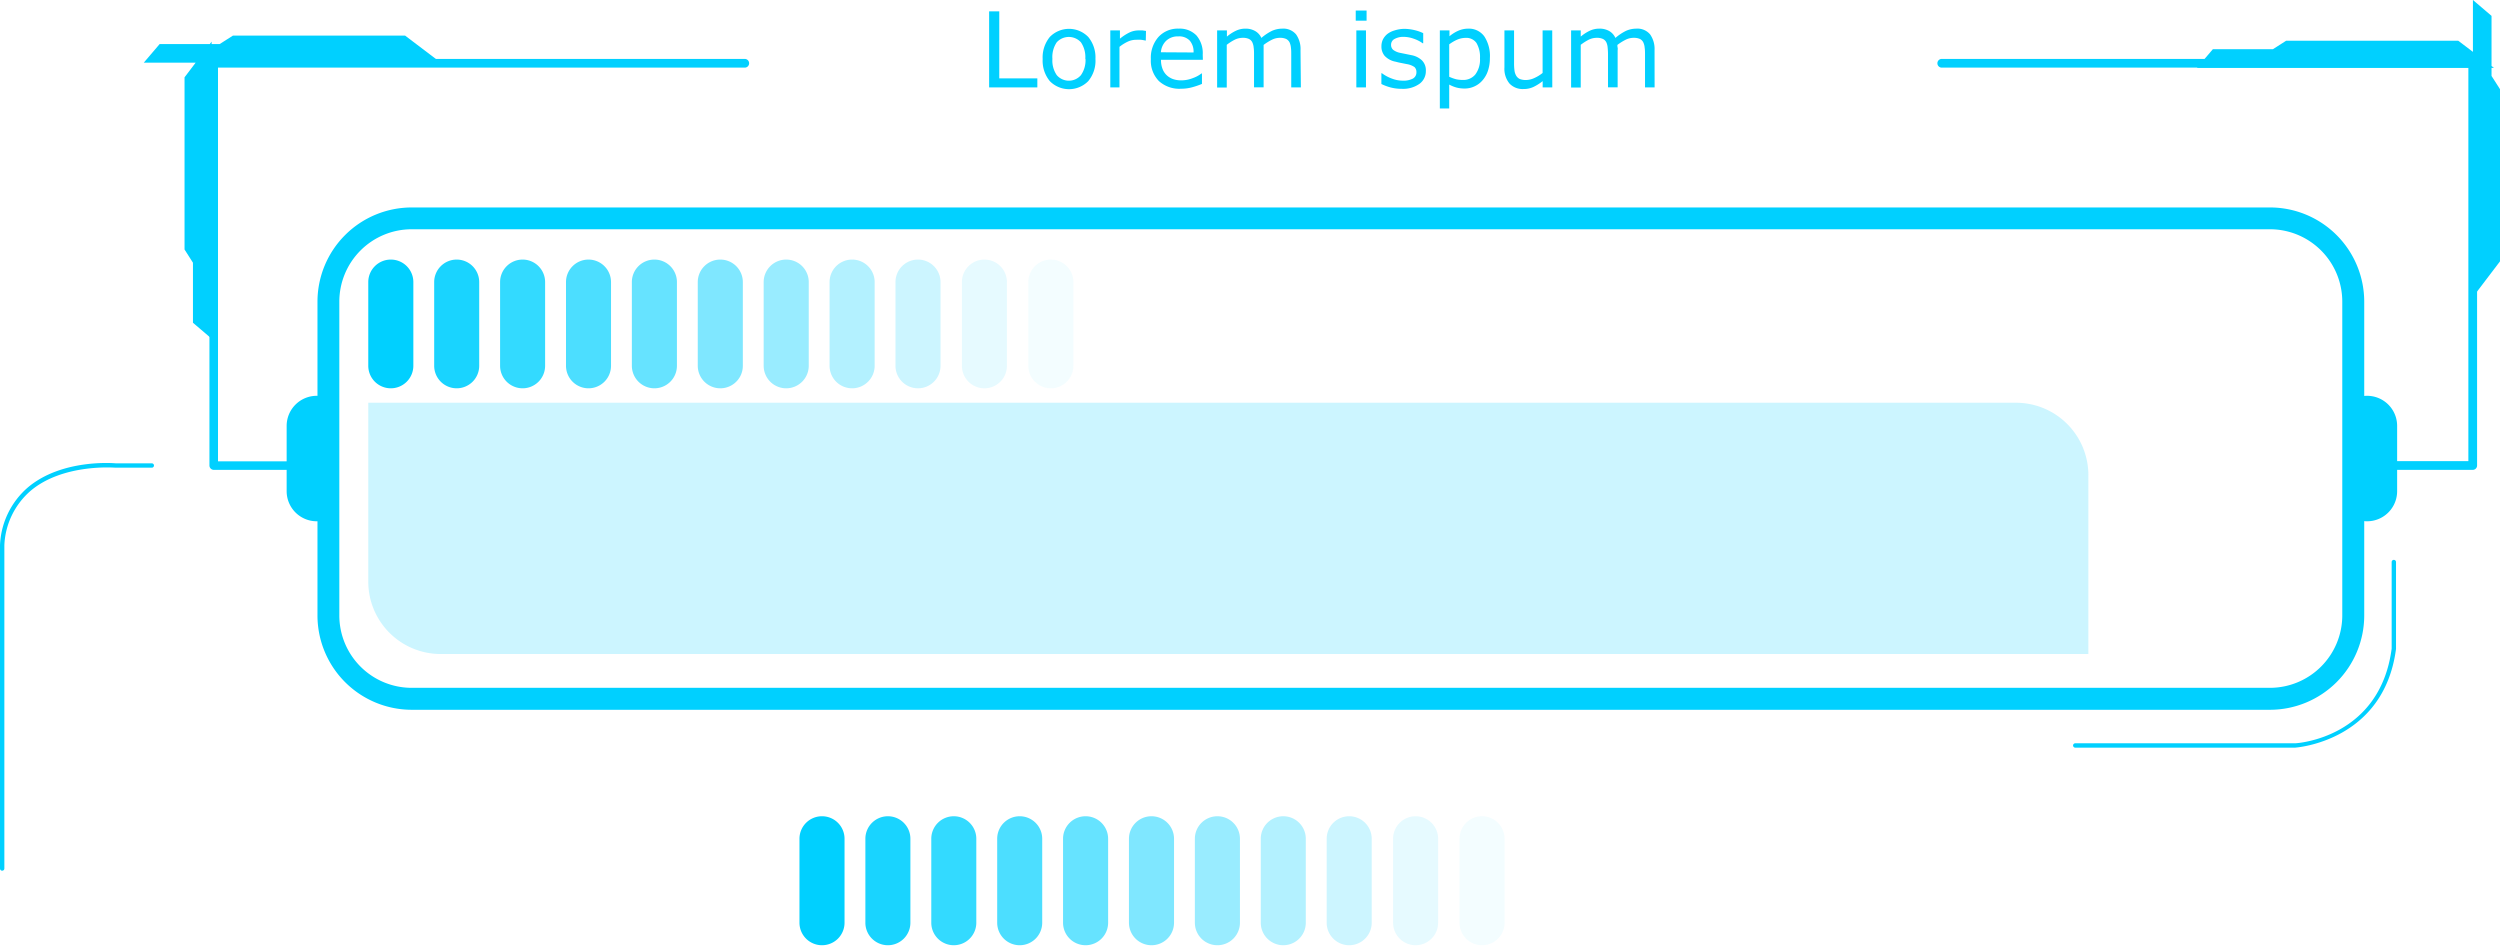 <svg xmlns="http://www.w3.org/2000/svg" xmlns:xlink="http://www.w3.org/1999/xlink" viewBox="0 0 493.11 187.66"><defs><style>.cls-1{mask:url(#mask);filter:url(#luminosity-noclip-3);}.cls-2,.cls-4{mix-blend-mode:multiply;}.cls-2{fill:url(#Безымянный_градиент_73);}.cls-3{mask:url(#mask-2);filter:url(#luminosity-noclip-4);}.cls-4{fill:url(#Безымянный_градиент_72);}.cls-11,.cls-12,.cls-13,.cls-14,.cls-15,.cls-16,.cls-17,.cls-18,.cls-19,.cls-5,.cls-8{fill:#00d0ff;}.cls-6{mask:url(#mask-3);}.cls-7{fill:url(#Безымянный_градиент_30);}.cls-8{opacity:0.2;}.cls-9{mask:url(#mask-4);}.cls-10{fill:url(#Безымянный_градиент_10);}.cls-11{opacity:0.9;}.cls-12{opacity:0.8;}.cls-13{opacity:0.7;}.cls-14{opacity:0.6;}.cls-15{opacity:0.5;}.cls-16{opacity:0.4;}.cls-17{opacity:0.3;}.cls-18{opacity:0.1;}.cls-19{opacity:0.05;}.cls-20{filter:url(#luminosity-noclip-2);}.cls-21{filter:url(#luminosity-noclip);}</style><filter id="luminosity-noclip" x="66.93" y="-8291" width="397" height="32766" filterUnits="userSpaceOnUse" color-interpolation-filters="sRGB"><feFlood flood-color="#fff" result="bg"/><feBlend in="SourceGraphic" in2="bg"/></filter><mask id="mask" x="66.93" y="-8291" width="397" height="32766" maskUnits="userSpaceOnUse"><g class="cls-21"/></mask><linearGradient id="Безымянный_градиент_73" x1="265.43" y1="135.67" x2="265.43" y2="45.22" gradientUnits="userSpaceOnUse"><stop offset="0" stop-color="#fff"/><stop offset="0" stop-color="#f6f6f6"/><stop offset="0.02" stop-color="#c8c8c8"/><stop offset="0.04" stop-color="#9d9d9d"/><stop offset="0.06" stop-color="#777"/><stop offset="0.08" stop-color="#575757"/><stop offset="0.11" stop-color="#3b3b3b"/><stop offset="0.14" stop-color="#252525"/><stop offset="0.17" stop-color="#141414"/><stop offset="0.21" stop-color="#090909"/><stop offset="0.27" stop-color="#020202"/><stop offset="0.43"/><stop offset="0.64" stop-color="#020202"/><stop offset="0.72" stop-color="#090909"/><stop offset="0.77" stop-color="#141414"/><stop offset="0.82" stop-color="#252525"/><stop offset="0.86" stop-color="#3b3b3b"/><stop offset="0.89" stop-color="#575757"/><stop offset="0.92" stop-color="#777"/><stop offset="0.95" stop-color="#9d9d9d"/><stop offset="0.97" stop-color="#c8c8c8"/><stop offset="1" stop-color="#f6f6f6"/><stop offset="1" stop-color="#fff"/></linearGradient><filter id="luminosity-noclip-2" x="5.98" y="-8291" width="146.93" height="32766" filterUnits="userSpaceOnUse" color-interpolation-filters="sRGB"><feFlood flood-color="#fff" result="bg"/><feBlend in="SourceGraphic" in2="bg"/></filter><mask id="mask-2" x="5.98" y="-8291" width="146.93" height="32766" maskUnits="userSpaceOnUse"><g class="cls-20"/></mask><linearGradient id="Безымянный_градиент_72" x1="5.98" y1="142.44" x2="401.08" y2="142.44" gradientUnits="userSpaceOnUse"><stop offset="0" stop-color="#fff"/><stop offset="0.01" stop-color="#f6f6f6"/><stop offset="0.05" stop-color="#c8c8c8"/><stop offset="0.09" stop-color="#9d9d9d"/><stop offset="0.14" stop-color="#777"/><stop offset="0.2" stop-color="#575757"/><stop offset="0.25" stop-color="#3b3b3b"/><stop offset="0.32" stop-color="#252525"/><stop offset="0.4" stop-color="#141414"/><stop offset="0.49" stop-color="#090909"/><stop offset="0.63" stop-color="#020202"/><stop offset="1"/></linearGradient><filter id="luminosity-noclip-3" x="66.93" y="45.22" width="397" height="90.44" filterUnits="userSpaceOnUse" color-interpolation-filters="sRGB"><feFlood flood-color="#fff" result="bg"/><feBlend in="SourceGraphic" in2="bg"/></filter><mask id="mask-3" x="66.93" y="45.22" width="397" height="90.44" maskUnits="userSpaceOnUse"><g class="cls-1"><path class="cls-2" d="M463.93,121.38a14.32,14.32,0,0,1-14.35,14.29H81.28a14.32,14.32,0,0,1-14.35-14.29V59.5A14.31,14.31,0,0,1,81.28,45.22h368.3A14.31,14.31,0,0,1,463.93,59.5Z"/></g></mask><linearGradient id="Безымянный_градиент_30" x1="265.43" y1="135.67" x2="265.43" y2="45.22" gradientUnits="userSpaceOnUse"><stop offset="0" stop-color="#00d0ff"/><stop offset="0.01" stop-color="#01cdf6"/><stop offset="0.04" stop-color="#05c5db"/><stop offset="0.07" stop-color="#08bec5"/><stop offset="0.11" stop-color="#0bb9b4"/><stop offset="0.16" stop-color="#0db6a9"/><stop offset="0.23" stop-color="#0eb4a2"/><stop offset="0.43" stop-color="#0eb3a0"/><stop offset="0.69" stop-color="#0eb4a2"/><stop offset="0.78" stop-color="#0db6a9"/><stop offset="0.85" stop-color="#0bb9b4"/><stop offset="0.9" stop-color="#08bec5"/><stop offset="0.95" stop-color="#05c5db"/><stop offset="0.99" stop-color="#01cdf6"/><stop offset="1" stop-color="#00d0ff"/></linearGradient><filter id="luminosity-noclip-4" x="5.98" y="97.21" width="146.93" height="90.44" filterUnits="userSpaceOnUse" color-interpolation-filters="sRGB"><feFlood flood-color="#fff" result="bg"/><feBlend in="SourceGraphic" in2="bg"/></filter><mask id="mask-4" x="5.98" y="97.21" width="146.93" height="90.44" maskUnits="userSpaceOnUse"><g class="cls-3"><path class="cls-4" d="M152.92,160.1H76.13a27.64,27.64,0,0,1-27.61-27.61V97.21H20.26A14.29,14.29,0,0,0,6,111.49v61.89a14.29,14.29,0,0,0,14.28,14.28H152.92Z"/></g></mask><linearGradient id="Безымянный_градиент_10" x1="5.98" y1="142.44" x2="401.08" y2="142.44" gradientUnits="userSpaceOnUse"><stop offset="0" stop-color="#00d0ff"/><stop offset="0.02" stop-color="#01cdf6"/><stop offset="0.09" stop-color="#05c5db"/><stop offset="0.17" stop-color="#08bec5"/><stop offset="0.27" stop-color="#0bb9b4"/><stop offset="0.38" stop-color="#0db6a9"/><stop offset="0.55" stop-color="#0eb4a2"/><stop offset="1" stop-color="#0eb3a0"/></linearGradient></defs><title>menu_04</title><g id="Layer_2" data-name="Layer 2"><g id="Layer_1-2" data-name="Layer 1"><path class="cls-5" d="M204.61,17.24H195.1v-15h2V15.46h7.51Z"/><path class="cls-5" d="M216.07,11.61A6.28,6.28,0,0,1,214.65,16a5.31,5.31,0,0,1-7.58,0,6.32,6.32,0,0,1-1.41-4.35,6.37,6.37,0,0,1,1.41-4.36,5.29,5.29,0,0,1,7.58,0A6.32,6.32,0,0,1,216.07,11.61Zm-2,0a5.16,5.16,0,0,0-.86-3.26,3.22,3.22,0,0,0-4.78,0,5.17,5.17,0,0,0-.85,3.26,5.08,5.08,0,0,0,.86,3.21,3.14,3.14,0,0,0,4.77,0A5.11,5.11,0,0,0,214.11,11.61Z"/><path class="cls-5" d="M226,8h-.1a6.48,6.48,0,0,0-.82-.15,8.66,8.66,0,0,0-1,0,3.87,3.87,0,0,0-1.69.39,8,8,0,0,0-1.58,1v8H219V6h1.9V7.63a9.4,9.4,0,0,1,2-1.28A4.28,4.28,0,0,1,224.66,6l.71,0,.67.1Z"/><path class="cls-5" d="M237.26,11.8H229a4.76,4.76,0,0,0,.31,1.81,3.32,3.32,0,0,0,.86,1.27,3.57,3.57,0,0,0,1.24.73,5,5,0,0,0,1.59.24,6.23,6.23,0,0,0,2.32-.46,5.92,5.92,0,0,0,1.66-.9h.1v2.06a15.14,15.14,0,0,1-2,.68,8,8,0,0,1-2.1.27A6,6,0,0,1,228.6,16,5.7,5.7,0,0,1,227,11.67a6.18,6.18,0,0,1,1.51-4.39,5.17,5.17,0,0,1,4-1.63A4.57,4.57,0,0,1,236,7a5.36,5.36,0,0,1,1.23,3.78Zm-1.84-1.45A3.33,3.33,0,0,0,234.66,8a2.86,2.86,0,0,0-2.25-.82,3.28,3.28,0,0,0-2.43.9,3.49,3.49,0,0,0-1,2.23Z"/><path class="cls-5" d="M256.59,17.24h-1.9V10.82c0-.48,0-1-.06-1.4a3.13,3.13,0,0,0-.28-1.08,1.58,1.58,0,0,0-.67-.66,2.92,2.92,0,0,0-1.25-.22,3.47,3.47,0,0,0-1.59.4,10.09,10.09,0,0,0-1.6,1c0,.16,0,.34,0,.54s0,.41,0,.61v7.22h-1.89V10.82c0-.5,0-1-.07-1.42a2.92,2.92,0,0,0-.28-1.07,1.43,1.43,0,0,0-.66-.65,2.82,2.82,0,0,0-1.26-.22,3.57,3.57,0,0,0-1.55.38,9.39,9.39,0,0,0-1.56,1v8.42h-1.9V6H242V7.22a8.07,8.07,0,0,1,1.77-1.15,4.31,4.31,0,0,1,1.88-.42,3.71,3.71,0,0,1,1.95.49,2.94,2.94,0,0,1,1.2,1.34,9.9,9.9,0,0,1,2.1-1.4,5,5,0,0,1,2-.43,3.28,3.28,0,0,1,2.74,1.13,5,5,0,0,1,.88,3.14Z"/><path class="cls-5" d="M269.55,4.08h-2.14v-2h2.14Zm-.12,13.16h-1.9V6h1.9Z"/><path class="cls-5" d="M281.24,14A3.06,3.06,0,0,1,280,16.52a5.55,5.55,0,0,1-3.49,1,8.64,8.64,0,0,1-2.29-.29,9.79,9.79,0,0,1-1.75-.66V14.44h.1a7.67,7.67,0,0,0,2,1.07,6,6,0,0,0,2.1.4,4.07,4.07,0,0,0,2-.4,1.38,1.38,0,0,0,.71-1.28,1.31,1.31,0,0,0-.38-1,3.61,3.61,0,0,0-1.48-.58l-1.05-.21c-.44-.08-.83-.17-1.19-.27A3.88,3.88,0,0,1,273.1,11a2.83,2.83,0,0,1-.62-1.87,3.1,3.1,0,0,1,.28-1.32,3.37,3.37,0,0,1,.88-1.1A4.25,4.25,0,0,1,275.08,6,6.56,6.56,0,0,1,277,5.69a9,9,0,0,1,2,.25,8.12,8.12,0,0,1,1.72.6v2h-.1a6.46,6.46,0,0,0-1.76-.9,6,6,0,0,0-2-.37,3.52,3.52,0,0,0-1.76.4,1.27,1.27,0,0,0-.72,1.18,1.26,1.26,0,0,0,.44,1,3.34,3.34,0,0,0,1.37.58l1.18.24,1.08.22a4.11,4.11,0,0,1,2,1A2.74,2.74,0,0,1,281.24,14Z"/><path class="cls-5" d="M293.87,11.47a7.73,7.73,0,0,1-.39,2.51,5.51,5.51,0,0,1-1.11,1.92,4.56,4.56,0,0,1-1.57,1.15,4.46,4.46,0,0,1-1.91.41,6,6,0,0,1-1.59-.19,6.51,6.51,0,0,1-1.45-.59V21.4H284V6h1.9V7.15a7.2,7.2,0,0,1,1.7-1.07,4.9,4.9,0,0,1,2-.43,3.75,3.75,0,0,1,3.18,1.54A7.07,7.07,0,0,1,293.87,11.47Zm-1.95,0a5.43,5.43,0,0,0-.7-3,2.44,2.44,0,0,0-2.14-1,4.29,4.29,0,0,0-1.65.35,7.7,7.7,0,0,0-1.58.93v6.39a8,8,0,0,0,1.39.5,6.38,6.38,0,0,0,1.31.13A3.05,3.05,0,0,0,291,14.69,4.89,4.89,0,0,0,291.92,11.52Z"/><path class="cls-5" d="M306.18,17.24h-1.9V16a9.39,9.39,0,0,1-1.84,1.16,4.55,4.55,0,0,1-1.94.4,3.56,3.56,0,0,1-2.76-1.08,4.58,4.58,0,0,1-1-3.19V6h1.9v6.42a10.24,10.24,0,0,0,.08,1.46,2.71,2.71,0,0,0,.34,1.05,1.64,1.64,0,0,0,.71.65,3.18,3.18,0,0,0,1.26.2,4,4,0,0,0,1.61-.39,7.35,7.35,0,0,0,1.63-1V6h1.9Z"/><path class="cls-5" d="M326.36,17.24h-1.89V10.82c0-.48,0-1-.07-1.4a2.92,2.92,0,0,0-.28-1.08,1.5,1.5,0,0,0-.66-.66,3,3,0,0,0-1.26-.22,3.47,3.47,0,0,0-1.59.4,10,10,0,0,0-1.59,1c0,.16,0,.34.05.54s0,.41,0,.61v7.22h-1.9V10.82a12.86,12.86,0,0,0-.07-1.42,2.93,2.93,0,0,0-.27-1.07,1.5,1.5,0,0,0-.67-.65,2.8,2.8,0,0,0-1.25-.22,3.58,3.58,0,0,0-1.56.38,10.29,10.29,0,0,0-1.56,1v8.42h-1.9V6h1.9V7.22a8.07,8.07,0,0,1,1.77-1.15,4.34,4.34,0,0,1,1.88-.42,3.77,3.77,0,0,1,2,.49,3,3,0,0,1,1.19,1.34,9.9,9.9,0,0,1,2.1-1.4,5,5,0,0,1,2-.43,3.27,3.27,0,0,1,2.74,1.13,5,5,0,0,1,.88,3.14Z"/><polygon class="cls-5" points="491.44 14.98 491.44 13.38 491.91 13.38 491.44 13.02 491.44 3.13 488.45 0.58 487.77 0 487.77 10.23 484.88 8.04 450.92 8.04 448.31 9.71 436.47 9.71 433.92 12.7 433.33 13.38 487.77 13.38 487.77 58.58 493.11 51.55 493.11 17.59 491.44 14.98"/><polygon class="cls-5" points="43.33 8.69 41.74 8.69 41.74 8.21 41.38 8.69 31.49 8.69 28.94 11.68 28.36 12.36 38.59 12.36 36.4 15.25 36.4 49.21 38.06 51.82 38.06 63.66 41.05 66.21 41.74 66.8 41.74 12.36 86.94 12.36 79.9 7.02 45.95 7.02 43.33 8.69"/><g class="cls-6"><path class="cls-7" d="M463.93,121.38a14.32,14.32,0,0,1-14.35,14.29H81.28a14.32,14.32,0,0,1-14.35-14.29V59.5A14.31,14.31,0,0,1,81.28,45.22h368.3A14.31,14.31,0,0,1,463.93,59.5Z"/></g><path class="cls-5" d="M447.75,45.22A14.28,14.28,0,0,1,462,59.5v61.88a14.29,14.29,0,0,1-14.28,14.29H81.21a14.28,14.28,0,0,1-14.28-14.29V59.5A14.28,14.28,0,0,1,81.21,45.22H447.75m0-4.3H81.21A18.6,18.6,0,0,0,62.62,59.5v61.88A18.61,18.61,0,0,0,81.21,140H447.75a18.61,18.61,0,0,0,18.58-18.59V59.5a18.6,18.6,0,0,0-18.58-18.58Z"/><path class="cls-8" d="M86.92,129h325V93.72a14.28,14.28,0,0,0-14.28-14.28H72.64v35.28A14.28,14.28,0,0,0,86.92,129Z"/><g class="cls-9"><path class="cls-10" d="M152.92,160.1H76.13a27.64,27.64,0,0,1-27.61-27.61V97.21H20.26A14.29,14.29,0,0,0,6,111.49v61.89a14.29,14.29,0,0,0,14.28,14.28H152.92Z"/></g><path class="cls-5" d="M64.07,78.29a5.87,5.87,0,0,0-1.59-.22A5.94,5.94,0,0,0,56.54,84V96.88a5.94,5.94,0,0,0,5.94,5.94,5.87,5.87,0,0,0,1.59-.22Z"/><path class="cls-5" d="M465.29,78.29A5.93,5.93,0,0,1,472.82,84V96.88a5.93,5.93,0,0,1-7.53,5.72Z"/><path class="cls-5" d="M58.68,92.68H42.17a.87.87,0,0,1-.86-.86V12.48a.86.86,0,0,1,.86-.86H146.9a.86.86,0,1,1,0,1.72H43V91H58.68a.86.86,0,0,1,0,1.72Z"/><path class="cls-5" d="M487.73,92.68h-16.5a.86.86,0,0,1,0-1.72h15.64V13.34H383a.86.86,0,0,1,0-1.72H487.73a.85.85,0,0,1,.86.86V91.82A.86.86,0,0,1,487.73,92.68Z"/><path class="cls-5" d="M81.53,72.14a4.45,4.45,0,0,1-4.45,4.45h0a4.44,4.44,0,0,1-4.44-4.45V55.64a4.44,4.44,0,0,1,4.44-4.44h0a4.44,4.44,0,0,1,4.45,4.44Z"/><path class="cls-11" d="M94.52,72.14a4.44,4.44,0,0,1-4.44,4.45h0a4.44,4.44,0,0,1-4.44-4.45V55.64a4.44,4.44,0,0,1,4.44-4.44h0a4.44,4.44,0,0,1,4.44,4.44Z"/><path class="cls-12" d="M107.52,72.14a4.44,4.44,0,0,1-4.44,4.45h0a4.44,4.44,0,0,1-4.44-4.45V55.64a4.44,4.44,0,0,1,4.44-4.44h0a4.44,4.44,0,0,1,4.44,4.44Z"/><path class="cls-13" d="M120.52,72.14a4.44,4.44,0,0,1-4.44,4.45h0a4.44,4.44,0,0,1-4.44-4.45V55.64a4.44,4.44,0,0,1,4.44-4.44h0a4.44,4.44,0,0,1,4.44,4.44Z"/><path class="cls-14" d="M133.52,72.14a4.44,4.44,0,0,1-4.44,4.45h0a4.45,4.45,0,0,1-4.45-4.45V55.64a4.44,4.44,0,0,1,4.45-4.44h0a4.44,4.44,0,0,1,4.44,4.44Z"/><path class="cls-15" d="M146.52,72.14a4.44,4.44,0,0,1-4.44,4.45h0a4.45,4.45,0,0,1-4.45-4.45V55.64a4.44,4.44,0,0,1,4.45-4.44h0a4.44,4.44,0,0,1,4.44,4.44Z"/><path class="cls-16" d="M159.52,72.14a4.45,4.45,0,0,1-4.45,4.45h0a4.44,4.44,0,0,1-4.44-4.45V55.64a4.44,4.44,0,0,1,4.44-4.44h0a4.44,4.44,0,0,1,4.45,4.44Z"/><path class="cls-17" d="M172.52,72.14a4.45,4.45,0,0,1-4.45,4.45h0a4.44,4.44,0,0,1-4.44-4.45V55.64a4.44,4.44,0,0,1,4.44-4.44h0a4.44,4.44,0,0,1,4.45,4.44Z"/><path class="cls-8" d="M185.51,72.14a4.44,4.44,0,0,1-4.44,4.45h0a4.44,4.44,0,0,1-4.44-4.45V55.64a4.44,4.44,0,0,1,4.44-4.44h0a4.44,4.44,0,0,1,4.44,4.44Z"/><path class="cls-18" d="M198.61,72.14a4.44,4.44,0,0,1-4.44,4.45h0a4.44,4.44,0,0,1-4.44-4.45V55.64a4.44,4.44,0,0,1,4.44-4.44h0a4.44,4.44,0,0,1,4.44,4.44Z"/><path class="cls-19" d="M211.72,72.14a4.45,4.45,0,0,1-4.45,4.45h0a4.44,4.44,0,0,1-4.44-4.45V55.64a4.44,4.44,0,0,1,4.44-4.44h0a4.44,4.44,0,0,1,4.45,4.44Z"/><path class="cls-5" d="M166.58,182a4.44,4.44,0,0,1-4.45,4.44h0a4.44,4.44,0,0,1-4.44-4.44V165.44a4.44,4.44,0,0,1,4.44-4.44h0a4.44,4.44,0,0,1,4.45,4.44Z"/><path class="cls-11" d="M179.57,182a4.44,4.44,0,0,1-4.44,4.44h0a4.44,4.44,0,0,1-4.44-4.44V165.44a4.44,4.44,0,0,1,4.44-4.44h0a4.44,4.44,0,0,1,4.44,4.44Z"/><path class="cls-12" d="M192.57,182a4.44,4.44,0,0,1-4.44,4.44h0a4.44,4.44,0,0,1-4.44-4.44V165.44a4.44,4.44,0,0,1,4.44-4.44h0a4.44,4.44,0,0,1,4.44,4.44Z"/><path class="cls-13" d="M205.57,182a4.44,4.44,0,0,1-4.44,4.44h0a4.44,4.44,0,0,1-4.44-4.44V165.44a4.44,4.44,0,0,1,4.44-4.44h0a4.44,4.44,0,0,1,4.44,4.44Z"/><path class="cls-14" d="M218.57,182a4.44,4.44,0,0,1-4.44,4.44h0a4.44,4.44,0,0,1-4.45-4.44V165.44a4.44,4.44,0,0,1,4.45-4.44h0a4.44,4.44,0,0,1,4.44,4.44Z"/><path class="cls-15" d="M231.57,182a4.44,4.44,0,0,1-4.44,4.44h0a4.44,4.44,0,0,1-4.45-4.44V165.44a4.44,4.44,0,0,1,4.45-4.44h0a4.44,4.44,0,0,1,4.44,4.44Z"/><path class="cls-16" d="M244.57,182a4.44,4.44,0,0,1-4.45,4.44h0a4.44,4.44,0,0,1-4.44-4.44V165.44a4.44,4.44,0,0,1,4.44-4.44h0a4.44,4.44,0,0,1,4.45,4.44Z"/><path class="cls-17" d="M257.56,182a4.44,4.44,0,0,1-4.44,4.44h0a4.44,4.44,0,0,1-4.44-4.44V165.44a4.44,4.44,0,0,1,4.44-4.44h0a4.44,4.44,0,0,1,4.44,4.44Z"/><path class="cls-8" d="M270.56,182a4.44,4.44,0,0,1-4.44,4.44h0a4.44,4.44,0,0,1-4.44-4.44V165.44a4.44,4.44,0,0,1,4.44-4.44h0a4.44,4.44,0,0,1,4.44,4.44Z"/><path class="cls-18" d="M283.66,182a4.44,4.44,0,0,1-4.44,4.44h0a4.44,4.44,0,0,1-4.44-4.44V165.44a4.44,4.44,0,0,1,4.44-4.44h0a4.44,4.44,0,0,1,4.44,4.44Z"/><path class="cls-19" d="M296.77,182a4.44,4.44,0,0,1-4.45,4.44h0a4.44,4.44,0,0,1-4.44-4.44V165.44a4.44,4.44,0,0,1,4.44-4.44h0a4.44,4.44,0,0,1,4.45,4.44Z"/><path class="cls-5" d="M.43,171.74a.43.43,0,0,1-.43-.43V107.53A15.9,15.9,0,0,1,5.5,96.14c6.7-5.65,16.91-4.79,17.34-4.75h7.1a.43.43,0,0,1,0,.86H22.8c-.14,0-10.33-.86-16.75,4.55A15,15,0,0,0,.86,107.56v63.75A.43.43,0,0,1,.43,171.74Z"/><path class="cls-5" d="M409.33,147.47a.44.44,0,0,1-.43-.43.43.43,0,0,1,.43-.43h43.32c.66,0,16.79-1.16,19.09-18.67V110.86a.43.43,0,0,1,.86,0V128c-2.4,18.28-19.75,19.46-19.92,19.47Z"/></g></g></svg>